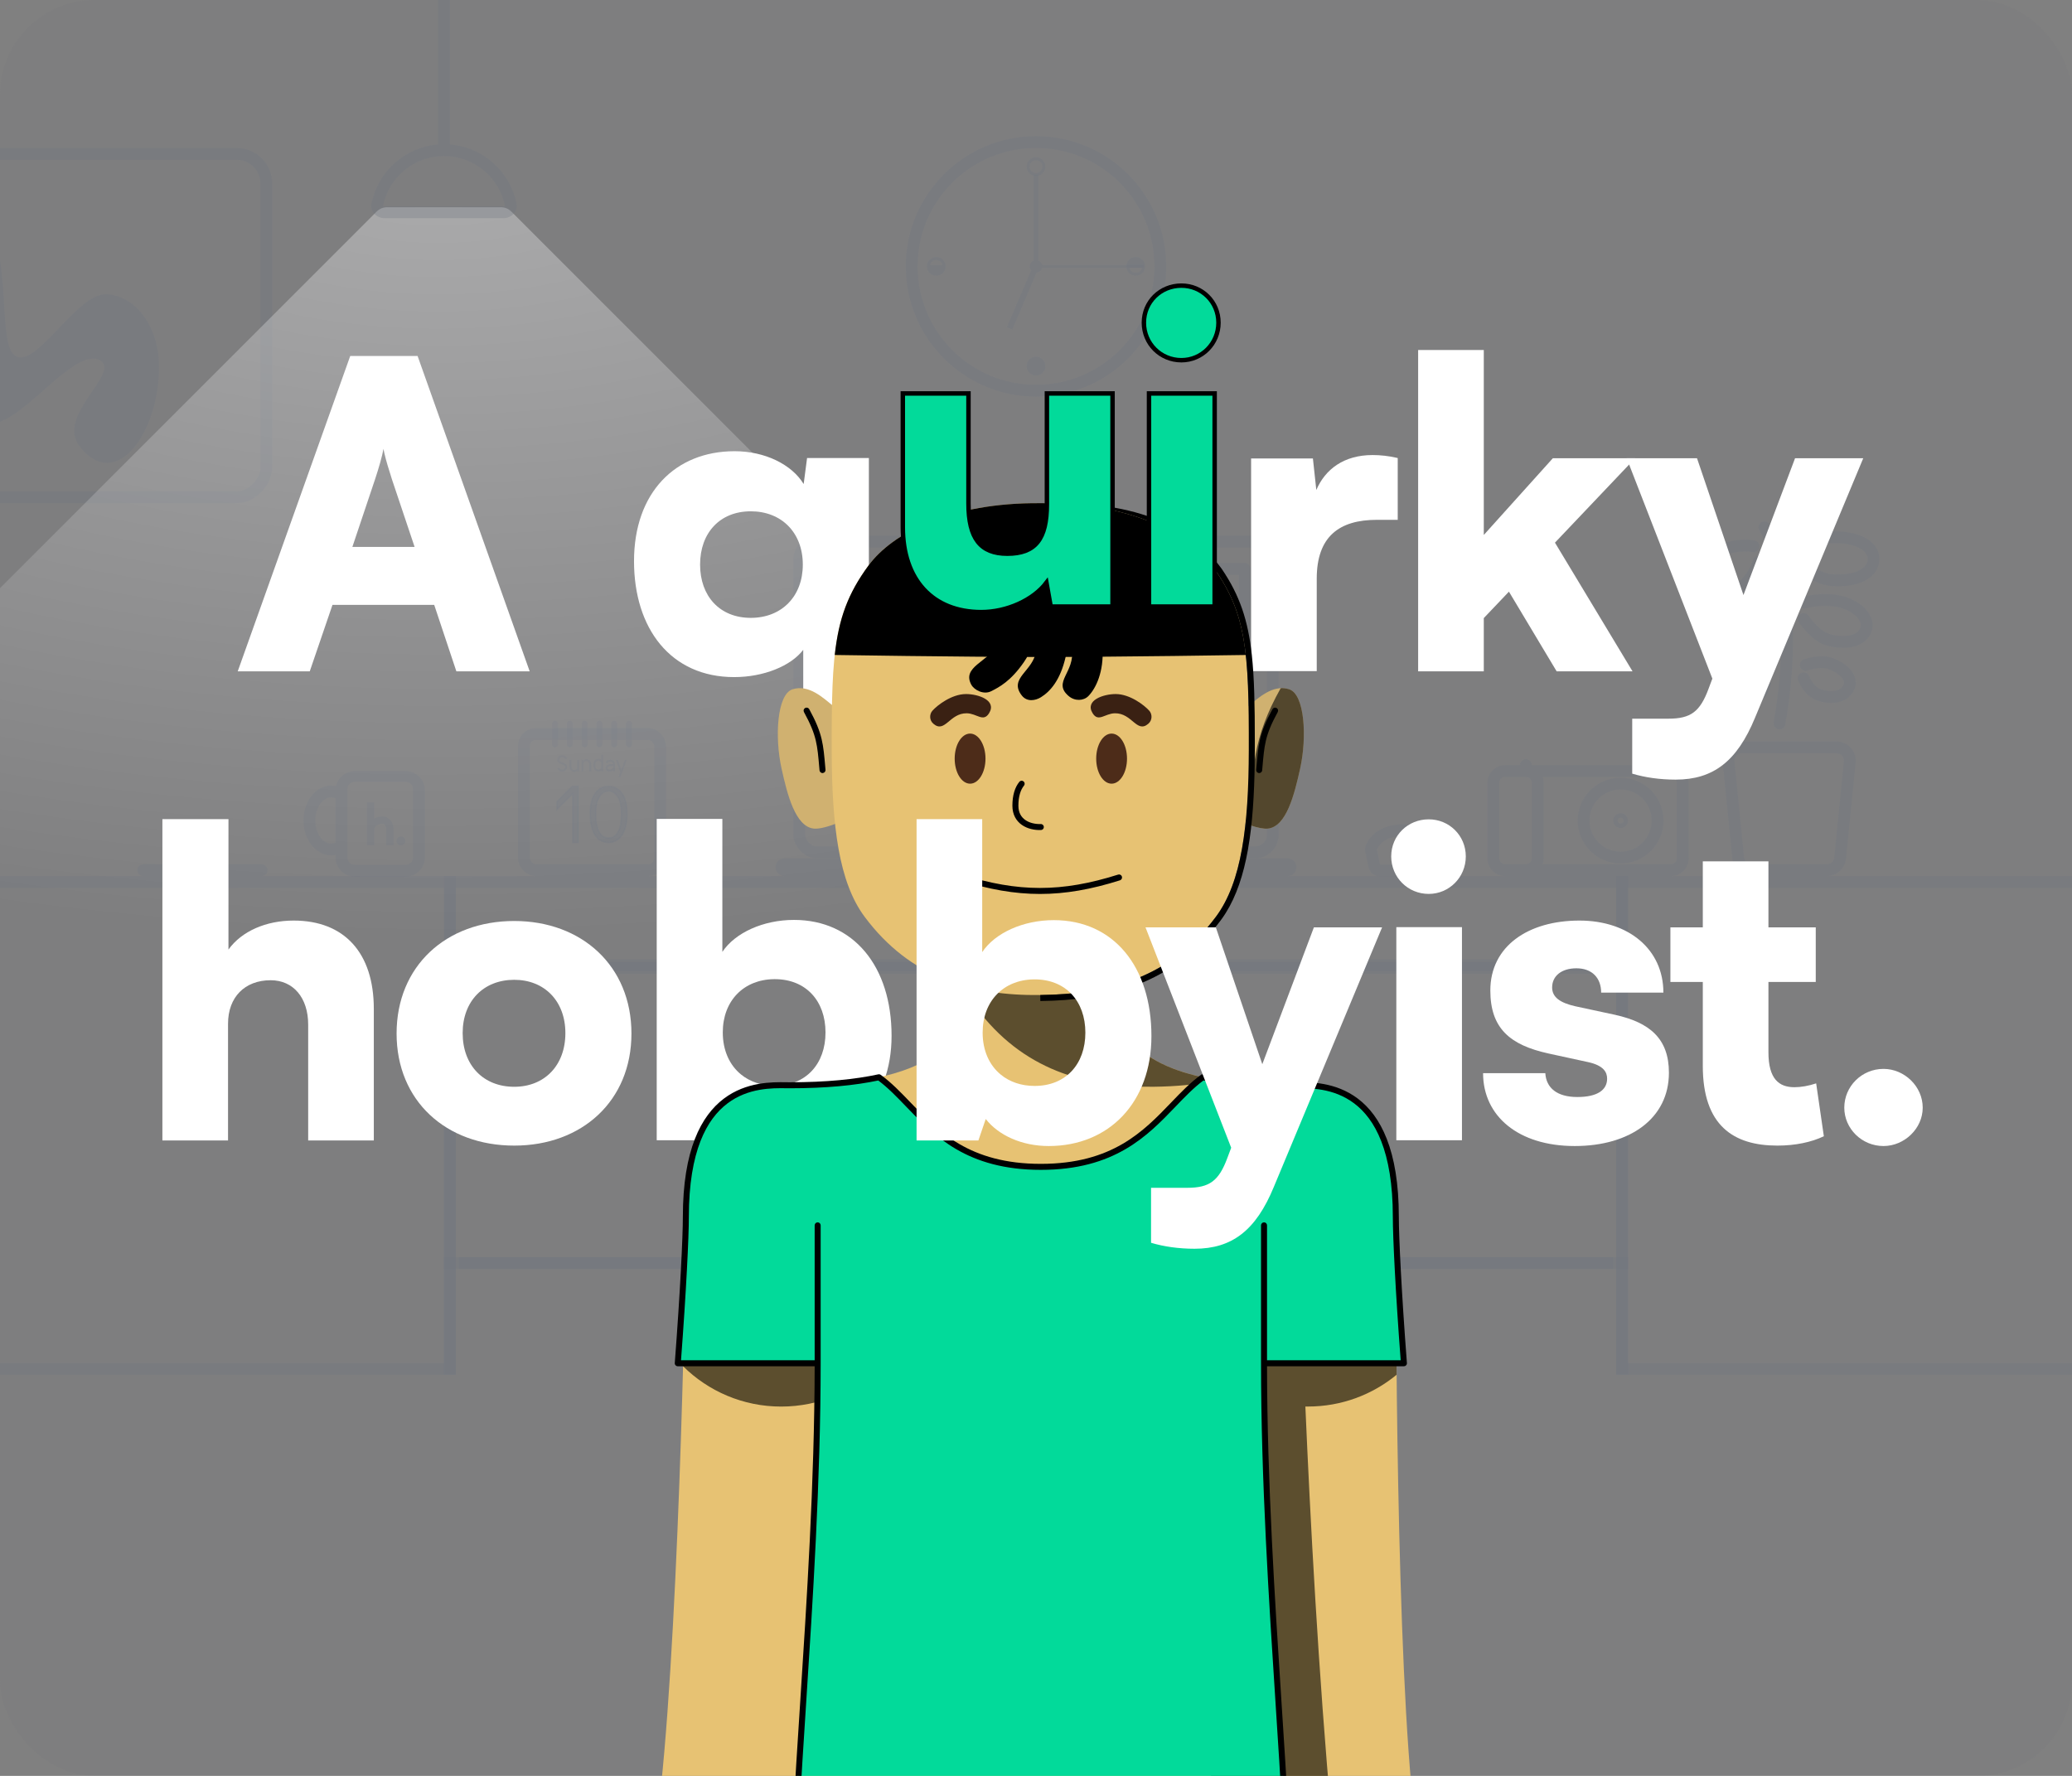<svg width="1400" height="1200" viewBox="0 0 1400 1200" fill="none" xmlns="http://www.w3.org/2000/svg">
<rect x="0" y="0" width="1400" height="1200" fill="#808080" stroke="none"/>
<g clip-path="url(#clip0_1411_1820)">
<rect width="1400" height="1200" rx="64" fill="#6E7681" fill-opacity="0.1"/>
<path opacity="0.3" d="M-619 596H304V925L-619 925V596Z" stroke="#6E7681" stroke-width="8"/>
<path opacity="0.3" d="M1096 596H2019V925L1096 925V596Z" stroke="#6E7681" stroke-width="8"/>
<g opacity="0.3">
<mask id="path-4-inside-1_1411_1820" fill="white">
<path d="M300 648.167H1100V929H300V648.167Z"/>
</mask>
<path d="M300 648.167V640.167H292V648.167H300ZM1100 648.167H1108V640.167H1100V648.167ZM300 656.167H1100V640.167H300V656.167ZM1092 648.167V929H1108V648.167H1092ZM308 929V648.167H292V929H308Z" fill="#6E7681" mask="url(#path-4-inside-1_1411_1820)"/>
</g>
<path opacity="0.3" d="M1090 853.536L310 853.536" stroke="#6E7681" stroke-width="8"/>
<rect opacity="0.3" x="304" y="596" width="792" height="58.17" stroke="#6E7681" stroke-width="8"/>
<path opacity="0.3" d="M1100 853.536L300 853.536" stroke="#6E7681" stroke-width="8"/>
<rect opacity="0.3" x="4" y="-4" width="472" height="232" rx="20" transform="matrix(1 0 0 -1 -296.076 332)" stroke="#6E7681" stroke-width="8"/>
<path opacity="0.3" d="M-133.739 132.586C-153.052 123.555 -197.562 154.089 -211.725 190.118C-218.657 207.754 -226.648 224.39 -220.942 235.165C-204.979 265.306 -175.058 172.723 -154.038 179.026C-138.217 183.77 -160.234 245.114 -132.132 266.059C-93.684 294.716 -66.712 182.148 -22.363 200.386C-10.068 205.442 -33.777 275.951 -8.839 285.21C10.995 292.574 50.24 232.252 67.985 243.773C81.14 252.313 37.793 280.912 53.695 301.505C78.254 333.306 107.788 292.329 107.421 247.223C107.199 219.974 91.244 199.746 71.92 198.795C51.026 197.766 21.515 254.898 8.445 238.564C-3.457 223.688 12.908 136.334 -28.342 150.437C-69.592 164.54 -79.84 229.519 -107.945 214.547C-137.561 198.77 -108.492 144.391 -133.739 132.586Z" fill="#6E7681"/>
<path opacity="0.3" d="M1240.86 505H1176.91C1171.59 505 1167.43 509.597 1167.96 514.896L1174.46 579.896C1174.92 584.496 1178.79 588 1183.41 588H1234.36C1238.99 588 1242.86 584.496 1243.32 579.896L1249.82 514.896C1250.35 509.597 1246.19 505 1240.86 505Z" stroke="#6E7681" stroke-width="8" stroke-linejoin="round"/>
<path opacity="0.3" d="M1190.96 453.092C1190.96 453.092 1182.02 449.668 1174.38 452.132C1166.61 454.64 1159.4 461.549 1163.25 468.754C1166.72 475.229 1175.06 475.869 1182.02 473.603C1190.96 470.689 1192.45 462.16 1192.45 462.16" stroke="#6E7681" stroke-width="8" stroke-linecap="round"/>
<path opacity="0.3" d="M1220.12 449.337C1220.12 449.337 1229.76 445.686 1237.22 448.497C1244.69 451.307 1252.8 457.989 1248.88 465.068C1245.36 471.409 1237.22 472.188 1229.56 469.753C1221.9 467.319 1218.68 458.326 1218.68 458.326" stroke="#6E7681" stroke-width="8" stroke-linecap="round"/>
<path opacity="0.3" d="M1190.55 413.526C1190.55 413.526 1178.18 408.287 1167.31 413.613C1156.43 418.94 1150.11 429.12 1154.2 436.024C1158.57 443.429 1168.83 443.512 1178.51 439.513C1188.19 435.514 1192.31 424.323 1192.31 424.323" stroke="#6E7681" stroke-width="8" stroke-linecap="round"/>
<path opacity="0.3" d="M1219.36 407.214C1219.36 407.214 1230.34 403.886 1242.28 406.255C1254.23 408.624 1264.62 417.938 1260.35 426.587C1256.52 434.335 1245.04 435.078 1235 432.244C1226.38 429.812 1218.71 418.212 1218.71 418.212" stroke="#6E7681" stroke-width="8" stroke-linecap="round"/>
<path opacity="0.3" d="M1184.78 369.071C1184.78 369.071 1170.58 366.314 1157.14 374.926C1143.71 383.538 1139.08 393.295 1145.78 400.542C1151.8 407.055 1164.77 404.208 1174.29 398.375C1184.78 391.95 1188.22 379.656 1188.22 379.656" stroke="#6E7681" stroke-width="8" stroke-linecap="round"/>
<path opacity="0.3" d="M1213.54 368.202C1213.54 368.202 1221.85 363.02 1240.17 363.045C1258.48 363.07 1268.58 371.394 1265.27 381.334C1262.31 390.24 1249.02 393.101 1236.72 391.912C1226.15 390.891 1214.92 379.98 1214.92 379.98" stroke="#6E7681" stroke-width="8" stroke-linecap="round"/>
<path opacity="0.3" d="M1202.36 488.8C1210.03 445.545 1211.21 389.011 1192.13 356.31" stroke="#6E7681" stroke-width="8" stroke-linecap="round"/>
<path opacity="0.3" fill-rule="evenodd" clip-rule="evenodd" d="M524 586C524 582.686 526.686 580 530 580L870 580C873.314 580 876 582.686 876 586C876 589.314 873.314 592 870 592L530 592C526.686 592 524 589.314 524 586Z" fill="#6E7681"/>
<rect opacity="0.3" x="540" y="366" width="320" height="210" rx="12" stroke="#6E7681" stroke-width="8" stroke-linejoin="round"/>
<path opacity="0.3" d="M559 541.465L559 384.465L841 384.465L841 541.465L559 541.465Z" stroke="#6E7681" stroke-width="8" stroke-linecap="round" stroke-linejoin="round"/>
<path opacity="0.3" fill-rule="evenodd" clip-rule="evenodd" d="M239.748 521H274.067C281.247 521 287.067 526.82 287.067 534V579.402C287.067 586.582 281.247 592.402 274.067 592.402H239.748C232.568 592.402 226.748 586.582 226.748 579.402V577.715C225.787 577.906 224.794 578.006 223.773 578.006C218.172 578.006 213.407 574.971 210.178 570.667C206.95 566.364 205.072 560.603 205.072 554.41C205.072 548.217 206.95 542.456 210.178 538.153C213.407 533.849 218.172 530.813 223.773 530.813C224.903 530.813 226 530.937 227.057 531.17C228.349 525.351 233.54 521 239.748 521ZM223.773 570.006C224.766 570.006 225.769 569.796 226.748 569.371V539.449C225.769 539.024 224.766 538.813 223.773 538.813C221.254 538.813 218.67 540.165 216.578 542.953C214.485 545.743 213.072 549.781 213.072 554.41C213.072 559.039 214.485 563.077 216.578 565.866C218.67 568.655 221.254 570.006 223.773 570.006ZM234.748 579.402V573.558C234.749 573.557 234.749 573.557 234.75 573.556V535.264C234.749 535.263 234.749 535.263 234.748 535.262V534C234.748 533.953 234.749 533.907 234.75 533.86V533.267C234.75 530.505 236.989 528.267 239.75 528.267H274.069C276.83 528.267 279.069 530.505 279.069 533.267V578.669C279.069 578.716 279.068 578.762 279.067 578.809V579.402C279.067 582.164 276.829 584.402 274.067 584.402H239.748C236.987 584.402 234.748 582.164 234.748 579.402Z" fill="#6E7681"/>
<path opacity="0.3" d="M270.91 571.2C272.567 571.2 273.91 569.857 273.91 568.2C273.91 566.543 272.567 565.2 270.91 565.2C269.253 565.2 267.91 566.543 267.91 568.2C267.91 569.857 269.253 571.2 270.91 571.2Z" fill="#6E7681"/>
<path opacity="0.3" d="M247.91 542.201V571.201H252.91V560.357C252.91 559.56 253.387 558.684 254.559 557.884C255.737 557.081 257.215 556.659 258.268 556.659C259.055 556.659 259.633 556.971 260.071 557.52C260.545 558.117 260.91 559.086 260.91 560.357V571.2L265.91 571.201V560.357C265.91 558.177 265.288 556.048 263.983 554.408C262.641 552.721 260.648 551.659 258.268 551.659C256.555 551.659 254.623 552.156 252.91 553.054V542.202L247.91 542.201Z" fill="#6E7681"/>
<path opacity="0.3" d="M96.781 588L176.781 588" stroke="#6E7681" stroke-width="8" stroke-linecap="round"/>
<circle opacity="0.3" cx="700" cy="180" r="84" stroke="#6E7681" stroke-width="8"/>
<g opacity="0.3">
<path fill-rule="evenodd" clip-rule="evenodd" d="M772.725 180C772.725 177.055 770.337 174.667 767.392 174.667C764.446 174.667 762.059 177.055 762.059 180H772.725Z" fill="#6E7681"/>
<path d="M772.725 180C772.725 182.946 770.337 185.334 767.392 185.334C764.446 185.334 762.059 182.946 762.059 180M772.725 180C772.725 177.055 770.337 174.667 767.392 174.667C764.446 174.667 762.059 177.055 762.059 180M772.725 180H762.059" stroke="#6E7681" stroke-width="2"/>
</g>
<g opacity="0.3">
<path fill-rule="evenodd" clip-rule="evenodd" d="M627.275 180C627.275 182.945 629.663 185.333 632.608 185.333C635.554 185.333 637.941 182.945 637.941 180H627.275Z" fill="#6E7681"/>
<path d="M627.275 180C627.275 177.054 629.663 174.666 632.608 174.666C635.554 174.666 637.941 177.054 637.941 180M627.275 180C627.275 182.945 629.663 185.333 632.608 185.333C635.554 185.333 637.941 182.945 637.941 180M627.275 180H637.941" stroke="#6E7681" stroke-width="2"/>
</g>
<g opacity="0.3">
<path fill-rule="evenodd" clip-rule="evenodd" d="M694.665 247.392C694.665 250.338 697.053 252.726 699.999 252.726C702.944 252.726 705.332 250.338 705.332 247.392H694.665Z" fill="#6E7681"/>
<path d="M699.999 242.059C697.053 242.059 694.665 244.447 694.665 247.392H705.332C705.332 244.447 702.944 242.059 699.999 242.059Z" fill="#6E7681"/>
<path d="M694.665 247.392C694.665 244.447 697.053 242.059 699.999 242.059C702.944 242.059 705.332 244.447 705.332 247.392M694.665 247.392C694.665 250.338 697.053 252.726 699.999 252.726C702.944 252.726 705.332 250.338 705.332 247.392M694.665 247.392H705.332" stroke="#6E7681" stroke-width="2"/>
</g>
<path opacity="0.3" d="M699.999 117.94C697.053 117.94 694.665 115.552 694.665 112.607C694.665 109.661 697.053 107.273 699.999 107.273C702.944 107.273 705.332 109.661 705.332 112.607C705.332 115.552 702.944 117.94 699.999 117.94Z" stroke="#6E7681" stroke-width="2"/>
<path opacity="0.3" fill-rule="evenodd" clip-rule="evenodd" d="M772.727 181H704.15C703.728 182.76 702.214 184.095 700.364 184.251L683.981 222.735L680.301 221.169L696.684 182.684C696.09 181.951 695.735 181.017 695.735 180C695.735 178.172 696.884 176.612 698.5 176.005L698.5 117.94H701.5L701.5 176.004C702.813 176.496 703.818 177.617 704.15 179H772.727V181Z" fill="#6E7681"/>
<path opacity="0.3" d="M928.578 585.091L926.378 574.631C926.212 573.842 926.297 573.224 926.485 572.808C930.059 564.904 937.57 561 948.25 561C958.93 561 966.441 564.904 970.015 572.808C970.203 573.224 970.288 573.841 970.122 574.631L967.922 585.091C967.533 586.943 965.9 588.268 964.008 588.268H932.492C930.601 588.268 928.967 586.943 928.578 585.091Z" stroke="#6E7681" stroke-width="8" stroke-linejoin="round"/>
<rect opacity="0.3" x="354" y="496" width="92" height="92" rx="8" stroke="#6E7681" stroke-width="8"/>
<path opacity="0.3" d="M386.678 531.314H390.698L390.698 569.314H386.971L386.971 537.5V536.293L386.118 537.146L376.328 546.936V541.665L386.678 531.314Z" fill="#6E7681" stroke="#6E7681"/>
<path opacity="0.3" d="M398.789 549.724C398.789 542.9 400.37 538.297 402.684 535.411C404.991 532.535 408.063 531.314 411.17 531.314C414.279 531.314 417.382 532.535 419.717 535.413C422.061 538.3 423.67 542.902 423.67 549.724C423.67 557.146 422.057 562.045 419.71 565.077C417.375 568.096 414.276 569.314 411.17 569.314C408.065 569.314 404.998 568.096 402.692 565.08C400.374 562.047 398.789 557.148 398.789 549.724ZM411.17 534.451C409.116 534.451 406.929 535.483 405.275 537.922C403.629 540.348 402.516 544.152 402.516 549.724C402.516 556.456 403.621 560.565 405.275 563.003C406.955 565.479 409.164 566.178 411.17 566.178C413.175 566.178 415.412 565.481 417.123 563.006C418.808 560.569 419.943 556.458 419.943 549.724C419.943 544.15 418.8 540.345 417.123 537.918C415.438 535.481 413.222 534.451 411.17 534.451Z" fill="#6E7681" stroke="#6E7681"/>
<path opacity="0.3" fill-rule="evenodd" clip-rule="evenodd" d="M379.746 511.667C378.569 511.667 377.815 512.567 377.815 513.417C377.815 513.791 378.017 514.105 378.459 514.418C378.911 514.738 379.496 514.97 380.063 515.196L380.074 515.2V515.2C380.083 515.204 380.093 515.208 380.102 515.211C380.637 515.424 381.378 515.718 381.985 516.149C382.609 516.592 383.211 517.266 383.211 518.25C383.211 519.856 381.841 521.333 379.947 521.333C378.374 521.333 377.111 520.344 376.469 519.435L377.558 518.665C378.034 519.34 378.935 520 379.947 520C381.124 520 381.878 519.101 381.878 518.25C381.878 517.885 381.672 517.562 381.213 517.237C380.748 516.907 380.147 516.664 379.581 516.439C379.559 516.43 379.537 516.421 379.514 516.412C378.987 516.203 378.274 515.92 377.689 515.507C377.068 515.067 376.482 514.4 376.482 513.417C376.482 511.811 377.852 510.334 379.746 510.334C381.318 510.334 382.581 511.321 383.224 512.231L382.135 513C381.659 512.326 380.758 511.667 379.746 511.667Z" fill="#6E7681"/>
<path opacity="0.3" d="M416.039 513.335L419.118 521.791L417.949 525H419.283L423.529 513.335H422.196L419.784 519.96L417.372 513.335H416.039Z" fill="#6E7681"/>
<path opacity="0.3" d="M391.356 513.335V521.334H390.022V520.32C389.831 520.976 388.783 521.668 388.039 521.668C386.207 521.668 384.723 519.97 384.723 518.08V513.335H386.056V518.08C386.056 519.273 386.983 520.335 388.039 520.335C389.096 520.335 390.022 519.441 390.022 518.248V513.335H391.356Z" fill="#6E7681"/>
<path opacity="0.3" d="M392.855 521.334V513.334H394.189V514.349C394.38 513.692 395.095 513.001 396.172 513.001C398.337 513.001 399.488 514.699 399.488 516.589V521.334H398.155V516.589C398.155 515.396 397.228 514.251 396.172 514.251C395.115 514.251 394.189 515.228 394.189 516.421V521.334H392.855Z" fill="#6E7681"/>
<path opacity="0.3" fill-rule="evenodd" clip-rule="evenodd" d="M406.288 520.655C405.735 521.081 405.048 521.334 404.305 521.334C402.473 521.334 400.988 519.802 400.988 517.913L400.988 516.089C400.988 514.199 402.473 512.668 404.305 512.668C405.048 512.668 405.735 512.92 406.288 513.346V510H407.621V521.333H406.288V520.655ZM404.305 514.001C405.361 514.001 406.288 514.896 406.288 516.089V517.913C406.288 519.105 405.361 520.001 404.305 520.001C403.248 520.001 402.322 519.105 402.322 517.913L402.322 516.089C402.322 514.896 403.248 514.001 404.305 514.001Z" fill="#6E7681"/>
<path opacity="0.3" fill-rule="evenodd" clip-rule="evenodd" d="M412.329 514.668C411.328 514.668 410.638 515.194 410.385 515.704L409.191 515.111C409.688 514.109 410.866 513.335 412.329 513.335C413.993 513.335 415.537 514.497 415.537 516.154V521.334L414.204 521.334V520.589C413.57 521.064 412.787 521.334 412.051 521.334C411.345 521.334 410.635 521.197 410.08 520.834C409.491 520.449 409.121 519.836 409.121 519.039C409.121 518.285 409.414 517.687 409.902 517.254C410.367 516.843 410.97 516.614 411.565 516.483C412.15 516.353 412.675 516.3 413.193 516.263C413.346 516.251 413.496 516.242 413.645 516.232C413.829 516.22 414.014 516.208 414.204 516.193V516.154C414.204 515.433 413.473 514.668 412.329 514.668ZM414.204 517.53C414.031 517.543 413.865 517.554 413.705 517.564C413.561 517.574 413.423 517.583 413.29 517.592C412.798 517.628 412.346 517.676 411.853 517.784C411.37 517.891 411.013 518.052 410.786 518.253C410.583 518.432 410.454 518.668 410.454 519.039C410.454 519.37 410.583 519.57 410.809 519.718C411.069 519.888 411.491 520.001 412.051 520.001C412.517 520.001 413.073 519.805 413.507 519.441C413.932 519.085 414.204 518.603 414.204 518.03V517.53Z" fill="#6E7681"/>
<path opacity="0.3" d="M375 489V503" stroke="#6E7681" stroke-width="4" stroke-linecap="round" stroke-linejoin="round"/>
<path opacity="0.3" d="M385 489V503" stroke="#6E7681" stroke-width="4" stroke-linecap="round" stroke-linejoin="round"/>
<path opacity="0.3" d="M395 489V503" stroke="#6E7681" stroke-width="4" stroke-linecap="round" stroke-linejoin="round"/>
<path opacity="0.3" d="M405 489V503" stroke="#6E7681" stroke-width="4" stroke-linecap="round" stroke-linejoin="round"/>
<path opacity="0.3" d="M415 489V503" stroke="#6E7681" stroke-width="4" stroke-linecap="round" stroke-linejoin="round"/>
<path opacity="0.3" d="M425 489V503" stroke="#6E7681" stroke-width="4" stroke-linecap="round" stroke-linejoin="round"/>
<path opacity="0.6" d="M345.511 142.965C343.635 141.09 341.092 140.036 338.44 140.036L261.56 140.036C258.908 140.036 256.364 141.09 254.489 142.965L-615.447 1012.9C-621.746 1019.2 -617.284 1029.97 -608.375 1029.97H1208.37C1217.28 1029.97 1221.74 1019.2 1215.45 1012.9L345.511 142.965Z" fill="url(#paint0_radial_1411_1820)"/>
<path opacity="0.3" fill-rule="evenodd" clip-rule="evenodd" d="M304.001 -400C304.001 -402.209 302.21 -404 300.001 -404C297.792 -404 296.001 -402.209 296.001 -400V97.613C273.591 99.387 255.34 115.936 250.988 137.519C249.897 142.933 254.478 147.455 260.001 147.455H340.001C345.524 147.455 350.105 142.933 349.014 137.519C344.662 115.936 326.411 99.387 304.001 97.613V-400ZM300.001 105.455C320.308 105.455 337.265 119.875 341.159 139.038C341.003 139.204 340.601 139.455 340.001 139.455H260.001C259.401 139.455 258.999 139.204 258.843 139.038C262.737 119.875 279.694 105.455 300.001 105.455Z" fill="#6E7681"/>
<circle opacity="0.3" cx="1095" cy="554.5" r="25" stroke="#6E7681" stroke-width="8"/>
<path opacity="0.3" fill-rule="evenodd" clip-rule="evenodd" d="M1031 513C1028.79 513 1027 514.791 1027 517H1017C1010.37 517 1005 522.373 1005 529V580C1005 586.213 1009.72 591.324 1015.77 591.938C1016.18 591.979 1016.59 592 1017 592H1031H1129C1135.63 592 1141 586.627 1141 580V529C1141 522.373 1135.63 517 1129 517H1035C1035 514.791 1033.21 513 1031 513ZM1129 525H1042.32C1042.76 526.251 1043 527.597 1043 529V580C1043 581.403 1042.76 582.749 1042.32 584H1129C1131.21 584 1133 582.209 1133 580V529C1133 526.791 1131.21 525 1129 525ZM1017 525H1031C1033.21 525 1035 526.791 1035 529V580C1035 582.209 1033.21 584 1031 584H1017C1016.86 584 1016.73 583.993 1016.59 583.979C1014.57 583.775 1013 582.071 1013 580V529C1013 526.791 1014.79 525 1017 525Z" fill="#6E7681"/>
<circle opacity="0.3" cx="1095" cy="554.5" r="3.5" stroke="#6E7681" stroke-width="3"/>
<path fill-rule="evenodd" clip-rule="evenodd" d="M496.071 457.532C453.159 457.532 428.391 424.7 428.391 379.196C428.391 332.828 456.327 304.892 496.359 304.892C516.807 304.892 534.951 313.82 543.015 327.068L545.319 309.5H587.079V522.62H542.727V439.1C534.375 450.044 515.943 457.532 496.071 457.532ZM473.031 381.5C473.031 360.188 486.279 345.5 507.303 345.5C528.039 345.5 542.439 359.9 542.439 381.5C542.439 403.1 528.039 417.5 507.303 417.5C486.279 417.5 473.031 402.812 473.031 381.5Z" fill="white"/>
<path d="M944.412 309.499C938.364 308.059 932.604 307.483 927.42 307.483C908.124 307.483 895.452 316.987 889.404 331.099L887.1 309.787H845.34V453.499H889.692V391.003C889.692 362.491 904.956 351.259 930.3 351.259H944.412V309.499Z" fill="white"/>
<path fill-rule="evenodd" clip-rule="evenodd" d="M485.487 770.5H443.727V553.348H488.079V643.204C496.719 630.244 515.727 621.604 536.463 621.604C576.783 621.604 602.415 652.996 602.415 699.94C602.415 744.58 573.903 774.244 533.007 774.244C514.902 774.244 499.119 767.043 490.458 755.979L485.487 770.5ZM500.703 726.054C506.661 730.911 514.483 733.636 523.503 733.636C544.527 733.636 557.775 718.948 557.775 697.636C557.775 676.324 544.527 661.636 523.503 661.636C523.252 661.636 523.003 661.638 522.755 661.642C502.421 661.984 488.367 676.296 488.367 697.636C488.367 709.84 492.964 719.745 500.703 726.054Z" fill="white"/>
<path d="M990.408 578.692C990.408 592.804 979.176 604.036 965.352 604.036C951.24 604.036 940.008 592.804 940.008 578.692C940.008 564.58 951.24 553.636 965.352 553.636C979.176 553.636 990.408 564.58 990.408 578.692Z" fill="white"/>
<path d="M943.464 770.5H987.816V626.5H943.464V770.5Z" fill="white"/>
<path d="M653.583 662.349C653.567 660.204 653.551 658.244 653.625 656.522C653.627 656.463 653.63 656.405 653.633 656.347H752.913C752.916 656.405 752.918 656.463 752.921 656.522C752.994 658.244 752.979 660.203 752.962 662.349C752.869 674.181 752.732 691.68 767.218 706.345C782.014 721.324 812.066 733.344 873.006 733.344C873.753 733.344 874.581 733.332 875.483 733.32C893.986 733.062 943.13 732.378 943.13 822.257V822.264C943.13 868.005 943.13 1124.58 956 1229.37H868.538C868.508 1228.7 868.478 1228.02 868.447 1227.34H538.1C538.068 1228.02 538.038 1228.7 538.008 1229.37H444C458.017 1124.57 463.416 867.981 463.416 822.257C463.416 732.378 512.56 733.062 531.063 733.32C531.965 733.332 532.793 733.344 533.54 733.344C594.48 733.344 624.533 721.323 639.329 706.344C653.813 691.68 653.676 674.181 653.583 662.349Z" fill="#E7C273"/>
<path d="M653.485 671.166C655.321 674.639 657.348 677.879 659.582 680.882C690.868 722.924 733.23 734.898 779.511 734.344C794.481 734.165 809.041 732.906 822.949 729.863C794.188 725.24 777.22 716.468 767.22 706.345C752.735 691.68 752.872 674.181 752.965 662.349C752.982 660.203 752.997 658.244 752.923 656.522C752.921 656.463 752.918 656.405 752.915 656.347H653.635C653.633 656.405 653.63 656.463 653.627 656.522C653.554 658.244 653.569 660.204 653.586 662.349C653.607 665.03 653.63 668.002 653.485 671.166Z" fill="black" fill-opacity="0.6"/>
<path d="M461.543 923.206C478.571 940.049 501.986 950.45 527.829 950.45C579.889 950.45 622.091 908.247 622.091 856.188C622.091 804.128 579.889 761.926 527.829 761.926C504.765 761.926 483.636 770.209 467.254 783.963C464.825 794.428 463.418 807.046 463.418 822.257C463.418 837.328 462.831 875.306 461.543 923.206Z" fill="black" fill-opacity="0.6"/>
<path d="M883.746 761.904C903.969 761.904 922.705 768.273 938.057 779.113C941.24 790.464 943.133 804.616 943.133 822.257V822.267C943.133 837.942 943.133 878.364 943.65 928.949C927.364 942.369 906.497 950.428 883.746 950.428C883.167 950.428 882.588 950.423 882.011 950.413C885.169 1023.66 890.796 1130.9 899.777 1229.37H868.54C868.511 1228.7 868.48 1228.02 868.449 1227.34H819.999L799.938 899.354C793.257 886.415 789.484 871.731 789.484 856.166C789.484 804.107 831.687 761.904 883.746 761.904Z" fill="black" fill-opacity="0.6"/>
<path d="M538.1 1227.34H868.446C867.456 1205.7 865.751 1179.47 863.853 1150.29L863.851 1150.26C859.472 1082.92 854.071 999.863 854.071 921.176H948.593C944.943 873.466 943.13 835.915 943.13 822.257C943.13 732.378 893.986 733.062 875.483 733.319C874.581 733.332 873.752 733.343 873.005 733.343C848.08 733.343 828.322 731.332 812.662 727.931C805.646 733.002 799.368 739.539 792.746 746.433C773.946 766.008 752.375 788.469 703.273 788.468C654.171 788.469 632.6 766.009 613.799 746.433C607.178 739.539 600.9 733.002 593.884 727.931C578.224 731.332 558.466 733.343 533.54 733.343C532.794 733.343 531.965 733.332 531.063 733.319C512.56 733.062 463.416 732.378 463.416 822.257C463.416 835.915 461.602 873.466 457.953 921.176H552.475C552.475 999.864 547.074 1082.92 542.695 1150.26C540.796 1179.46 539.09 1205.7 538.1 1227.34Z" fill="#02DA9A"/>
<path fill-rule="evenodd" clip-rule="evenodd" d="M593.454 725.95C594.017 725.827 594.605 725.95 595.072 726.288C602.236 731.466 608.62 738.113 615.188 744.952L615.262 745.029C624.679 754.834 634.591 765.139 648.191 773.039C661.745 780.911 679.059 786.441 703.273 786.441C727.487 786.441 744.801 780.911 758.355 773.039C771.955 765.139 781.867 754.834 791.284 745.029L791.358 744.952C797.926 738.113 804.31 731.466 811.474 726.288C811.941 725.95 812.529 725.827 813.092 725.95C828.575 729.313 848.183 731.316 873.006 731.316C873.735 731.316 874.648 731.303 875.553 731.291C884.811 731.162 902.313 730.918 917.467 742.369C932.771 753.934 945.157 776.979 945.157 822.257C945.157 835.831 946.965 873.314 950.614 921.021C950.657 921.584 950.464 922.14 950.08 922.554C949.696 922.968 949.157 923.203 948.593 923.203H856.1C856.191 1001.21 861.532 1083.36 865.874 1150.13L865.878 1150.18C867.774 1179.35 869.481 1205.59 870.472 1227.25C870.497 1227.8 870.295 1228.34 869.912 1228.74C869.53 1229.14 869 1229.37 868.446 1229.37H538.1C537.546 1229.37 537.016 1229.14 536.634 1228.74C536.251 1228.34 536.049 1227.8 536.074 1227.25C537.066 1205.58 538.773 1179.33 540.671 1150.14L540.672 1150.13C545.014 1083.36 550.355 1001.21 550.446 923.203H457.953C457.389 923.203 456.85 922.968 456.466 922.554C456.082 922.14 455.889 921.584 455.932 921.021C459.581 873.314 461.389 835.831 461.389 822.257C461.389 776.979 473.775 753.934 489.079 742.369C504.233 730.918 521.832 731.163 531.09 731.292C531.995 731.305 532.811 731.316 533.54 731.316C558.363 731.316 577.971 729.313 593.454 725.95ZM531.045 735.347C521.773 735.218 505.513 735.034 491.523 745.605C477.629 756.103 465.444 777.655 465.444 822.257C465.444 835.789 463.68 872.473 460.141 919.148H550.447V827.99C550.447 826.87 551.355 825.962 552.475 825.962C553.595 825.962 554.502 826.87 554.502 827.99V921.176C554.502 999.93 549.098 1083.04 544.72 1150.36L544.718 1150.39C542.881 1178.65 541.225 1204.11 540.224 1225.32H866.322C865.321 1204.12 863.666 1178.67 861.83 1150.42L861.828 1150.39L861.826 1150.37C857.449 1083.05 852.044 999.934 852.044 921.176V827.99C852.044 826.87 852.951 825.962 854.071 825.962C855.191 825.962 856.099 826.87 856.099 827.99V919.148H946.405C942.866 872.473 941.102 835.789 941.102 822.257C941.102 777.655 928.917 756.103 915.023 745.605C901.033 735.034 884.78 735.218 875.508 735.347C874.614 735.359 873.767 735.371 873.006 735.371C848.447 735.371 828.817 733.427 813.126 730.104C806.573 734.972 800.623 741.159 794.209 747.838L794.143 747.906C784.777 757.658 774.518 768.34 760.391 776.545C746.184 784.797 728.161 790.496 703.273 790.496C678.385 790.496 660.362 784.797 646.155 776.545C632.028 768.34 621.769 757.658 612.403 747.906L612.337 747.838C605.923 741.16 599.973 734.972 593.42 730.104C577.729 733.427 558.099 735.371 533.54 735.371C532.78 735.371 531.939 735.359 531.045 735.347Z" fill="black"/>
<path d="M871.092 465.783C881.435 469.144 883.295 497.66 878.437 519.509C874.568 536.907 869.173 558.64 856.612 559.901C849.033 560.663 829.573 552.385 826.745 547.062C812.448 520.149 819.633 496.204 843.425 477.16C850.092 471.824 859.982 462.172 871.092 465.783Z" fill="#D0B170"/>
<path d="M871.09 465.783C869.133 465.147 867.214 464.923 865.344 465.013C846.684 498.242 845.53 520.064 845.398 557.857C849.78 559.313 853.935 560.17 856.61 559.901C869.17 558.64 874.566 536.907 878.434 519.509C883.293 497.66 881.432 469.144 871.09 465.783Z" fill="black" fill-opacity="0.6"/>
<path fill-rule="evenodd" clip-rule="evenodd" d="M862.525 478.396C861.542 477.86 860.31 478.222 859.774 479.205C855.231 487.535 852.832 493.426 851.399 499.483C850.085 505.034 849.599 510.672 848.943 518.286C848.89 518.901 848.836 519.529 848.781 520.171C848.684 521.287 849.51 522.27 850.625 522.367C851.741 522.463 852.724 521.638 852.82 520.522C852.873 519.914 852.924 519.32 852.975 518.74C853.642 511.006 854.102 505.665 855.345 500.417C856.667 494.831 858.893 489.289 863.334 481.147C863.87 480.164 863.508 478.933 862.525 478.396Z" fill="black"/>
<path d="M535.46 465.783C525.118 469.144 523.257 497.66 528.115 519.509C531.984 536.907 537.38 558.64 549.94 559.901C557.519 560.663 576.979 552.385 579.807 547.062C594.105 520.149 586.919 496.204 563.127 477.16C556.46 471.824 546.571 462.172 535.46 465.783Z" fill="#D0B170"/>
<path fill-rule="evenodd" clip-rule="evenodd" d="M544.026 478.391C545.009 477.854 546.24 478.217 546.777 479.2C551.32 487.529 553.719 493.421 555.152 499.477C556.466 505.028 556.951 510.666 557.607 518.28C557.66 518.895 557.714 519.524 557.77 520.166C557.867 521.281 557.041 522.264 555.926 522.361C554.81 522.458 553.827 521.632 553.73 520.516C553.678 519.908 553.626 519.314 553.576 518.734C552.909 511 552.448 505.66 551.206 500.411C549.884 494.825 547.657 489.283 543.217 481.141C542.681 480.158 543.043 478.927 544.026 478.391Z" fill="black"/>
<path d="M584.171 619.441C566.728 596.001 562.083 557.949 561.965 507.01C561.81 439.677 563.59 413.803 586.781 382.185C602.872 360.248 642.346 339.471 702.877 340.01C763.407 339.471 802.882 360.248 818.972 382.185C842.164 413.803 843.943 439.677 843.788 507.01C843.671 557.949 839.026 596.001 821.582 619.441C790.615 661.054 748.685 671.809 702.877 672.358C657.069 672.906 615.138 661.054 584.171 619.441Z" fill="#E7C273"/>
<path d="M702.924 676.413C705.827 676.378 708.718 676.302 711.596 676.181C754.759 674.362 794.807 662.211 824.834 621.862C825.988 620.31 827.088 618.701 828.134 617.037C835.458 605.386 840.184 591.001 843.173 574.25C843.6 571.856 843.992 569.409 844.352 566.91C846.871 549.418 847.79 529.381 847.841 507.019C847.846 504.918 847.849 502.857 847.85 500.832C847.857 476.87 847.526 458.194 845.814 442.49C843.265 419.115 837.66 402.325 825.564 384.493C808.029 360.302 774.887 338.945 711.299 340.074C767.077 341.433 803.639 361.283 818.971 382.185C842.162 413.803 843.942 439.677 843.786 507.01C843.669 557.949 839.024 596.001 821.58 619.441C790.613 661.054 748.683 671.809 702.875 672.358L702.924 676.413Z" fill="black"/>
<ellipse cx="655.465" cy="512.622" rx="10.41" ry="16.925" fill="#4D2C19"/>
<ellipse cx="751.082" cy="512.622" rx="10.41" ry="16.925" fill="#4D2C19"/>
<path d="M776.562 480.282C778.568 482.544 778.738 486.613 775.886 489.054C768.034 495.774 764.981 481.776 753.289 481.98C746.533 482.097 742.192 488.211 738.284 481.98C732.793 473.222 745.539 468.984 753.815 468.983C763.514 468.983 773.237 476.533 776.562 480.282Z" fill="#3A2113"/>
<path d="M629.985 480.282C627.979 482.544 627.809 486.613 630.661 489.054C638.513 495.774 641.566 481.776 653.258 481.98C660.014 482.097 664.355 488.211 668.263 481.98C673.754 473.222 661.008 468.984 652.731 468.983C643.032 468.983 633.31 476.533 629.985 480.282Z" fill="#3A2113"/>
<path fill-rule="evenodd" clip-rule="evenodd" d="M691.576 527.993C692.45 528.694 692.591 529.97 691.89 530.843C689.604 533.696 688.106 538.075 688.106 544.441C688.106 549.157 690.063 552.204 692.811 554.115C695.651 556.09 699.485 556.942 703.209 556.819C704.328 556.783 705.265 557.66 705.302 558.779C705.339 559.898 704.461 560.835 703.342 560.872C699.004 561.015 694.24 560.047 690.496 557.445C686.662 554.778 684.051 550.49 684.051 544.441C684.051 537.474 685.691 532.095 688.726 528.307C689.426 527.434 690.702 527.293 691.576 527.993Z" fill="black"/>
<path fill-rule="evenodd" clip-rule="evenodd" d="M647.392 592.303C647.729 591.235 648.869 590.643 649.936 590.981C688.012 603.02 717.43 603.02 755.506 590.981C756.573 590.643 757.713 591.235 758.05 592.303C758.388 593.37 757.796 594.509 756.728 594.847C717.857 607.138 687.585 607.138 648.714 594.847C647.646 594.509 647.054 593.37 647.392 592.303Z" fill="black"/>
<path d="M586.783 382.185C602.874 360.248 642.348 339.471 702.879 340.01C763.409 339.471 802.884 360.248 818.975 382.185C832.795 401.028 839.012 417.83 841.746 442.583C841.746 442.583 757.11 443.935 702.879 443.935C648.648 443.935 564.012 442.583 564.012 442.583C566.746 417.83 572.962 401.028 586.783 382.185Z" fill="black"/>
<path d="M735.376 470.359C732.211 473.583 726.345 473.969 722.072 470.337C710.874 460.818 726.53 454.381 724.224 438.553C722.558 427.114 716.54 420.7 724.547 415.846C737.752 407.839 744.19 423.629 744.972 437.995C745.834 453.811 740.62 465.016 735.376 470.359Z" fill="black"/>
<path d="M703.342 471.13C699.503 473.512 693.875 474.402 690.423 469.982C681.125 458.079 698.537 453.511 700.05 439.615C701.301 428.123 696.902 420.705 705.748 417.632C719.122 412.985 723.232 429.972 720 443.993C716.411 459.561 709.703 467.183 703.342 471.13Z" fill="black"/>
<path d="M669.642 467.097C664.688 469.582 658.27 466.368 656.26 462.614C649.896 450.724 667.107 447.376 674.599 435.459C680.751 425.672 678.31 417.033 689.019 417.398C703.17 417.88 700.122 435.266 691.999 447.142C682.978 460.329 675.019 464.399 669.642 467.097Z" fill="black"/>
<path fill-rule="evenodd" clip-rule="evenodd" d="M209.289 453.652H160.617L236.649 240.532H282.153L357.897 453.652H308.361L293.385 408.724H224.65L209.289 453.652ZM238.089 369.556H280.137L264.873 324.052C262.962 318.079 260.852 311.312 259.695 306.22C259.458 305.174 259.26 304.199 259.113 303.316C258.249 308.212 255.945 316.276 253.353 324.052L238.089 369.556Z" fill="white"/>
<path d="M707.36 265.864V340.744C707.36 364.36 699.584 374.152 680.576 374.152C662.432 374.152 654.368 363.784 654.368 340.168V265.864H610.016V356.296C610.016 391.72 630.176 413.608 663.008 413.608C680.288 413.608 698.144 405.544 707.072 393.736L709.952 409.864H751.712V265.864H707.36Z" fill="#02DA9A" stroke="black" stroke-width="3"/>
<path d="M798.242 243.4C812.066 243.4 823.298 232.168 823.298 218.056C823.298 203.944 812.066 193 798.242 193C784.13 193 772.898 203.944 772.898 218.056C772.898 232.168 784.13 243.4 798.242 243.4ZM798.242 243.4C812.066 243.4 823.298 232.168 823.298 218.056C823.298 203.944 812.066 193 798.242 193C784.13 193 772.898 203.944 772.898 218.056C772.898 232.168 784.13 243.4 798.242 243.4Z" fill="#02DA9A"/>
<path d="M798.242 243.4C812.066 243.4 823.298 232.168 823.298 218.056C823.298 203.944 812.066 193 798.242 193C784.13 193 772.898 203.944 772.898 218.056C772.898 232.168 784.13 243.4 798.242 243.4Z" stroke="black" stroke-width="3"/>
<path d="M820.707 409.864H776.355V265.864H820.707V409.864Z" fill="#02DA9A" stroke="black" stroke-width="3"/>
<path d="M1002.56 453.652V417.652L1019.55 399.796L1051.8 453.652H1103.07L1050.65 366.676L1104.8 309.652H1049.21L1002.56 361.492V236.5H958.203V453.652H1002.56Z" fill="white"/>
<path d="M1102.85 522.772C1111.49 525.364 1121.57 526.804 1132.23 526.804C1157.57 526.804 1173.7 514.42 1185.8 485.044L1258.95 309.652H1212.87L1178.02 402.1L1146.63 309.652H1099.11L1157 458.548L1154.41 465.46C1148.65 481.012 1142.31 485.62 1127.33 485.62H1102.85V522.772Z" fill="white"/>
<path d="M154.079 770.652V691.74C154.079 673.884 165.311 662.364 182.879 662.364C198.143 662.364 208.223 674.172 208.223 692.316V770.652H252.575V681.66C252.575 643.932 232.703 622.044 198.431 622.044C179.711 622.044 163.295 629.244 154.367 641.628V553.5H109.727V770.652H154.079Z" fill="white"/>
<path fill-rule="evenodd" clip-rule="evenodd" d="M347.455 774.108C301.375 774.108 267.967 743.868 267.967 698.364C267.967 652.86 301.375 622.332 347.455 622.332C393.247 622.332 426.655 652.86 426.655 698.364C426.655 743.868 393.247 774.108 347.455 774.108ZM312.607 698.076C312.607 676.476 326.719 662.076 347.455 662.076C367.903 662.076 382.015 676.476 382.015 698.076C382.015 719.964 367.903 734.364 347.455 734.364C326.719 734.364 312.607 719.964 312.607 698.076Z" fill="white"/>
<path fill-rule="evenodd" clip-rule="evenodd" d="M661.065 770.652H619.305V553.5H663.657V643.356C672.297 630.396 691.305 621.756 712.041 621.756C752.361 621.756 777.993 653.148 777.993 700.092C777.993 744.732 749.481 774.396 708.585 774.396C690.48 774.396 674.697 767.195 666.036 756.132L661.065 770.652ZM676.281 726.206C682.24 731.063 690.061 733.788 699.081 733.788C720.105 733.788 733.353 719.1 733.353 697.788C733.353 676.476 720.105 661.788 699.081 661.788C698.831 661.788 698.581 661.79 698.333 661.794C677.999 662.136 663.945 676.448 663.945 697.788C663.945 709.992 668.542 719.898 676.281 726.206Z" fill="white"/>
<path d="M777.74 839.772C786.38 842.364 796.46 843.804 807.116 843.804C832.46 843.804 848.588 831.42 860.684 802.044L933.836 626.652H887.756L852.908 719.1L821.516 626.652H773.996L831.884 775.548L829.292 782.46C823.532 798.012 817.196 802.62 802.22 802.62H777.74V839.772Z" fill="white"/>
<path d="M1002.08 725.148C1002.08 754.236 1025.99 774.396 1064 774.396C1101.44 774.396 1127.65 755.676 1127.65 724.86C1127.65 701.82 1114.69 690.876 1091.07 685.692L1064.29 679.932C1054.21 677.628 1048.74 673.884 1048.74 667.26C1048.74 659.484 1055.07 654.3 1065.15 654.3C1075.81 654.3 1081.86 660.924 1081.86 670.716H1123.91C1123.91 641.628 1100.58 622.044 1067.17 622.044C1032.61 622.044 1006.98 639.324 1006.98 669.276C1006.98 694.62 1019.94 706.14 1046.43 711.9L1072.93 717.66C1083.59 719.964 1085.89 724.572 1085.89 728.892C1085.89 736.38 1079.55 741.276 1065.73 741.276C1052.19 741.276 1044.71 735.228 1044.13 725.148H1002.08Z" fill="white"/>
<path d="M1227.14 732.06C1221.96 733.788 1216.78 734.652 1212.46 734.652C1202.09 734.652 1194.89 729.18 1194.89 711.036V663.516H1226.86V626.652H1194.89V582.012H1150.54V626.652H1128.65V663.516H1150.54V720.252C1150.54 760.572 1171.27 774.108 1200.94 774.108C1213.03 774.108 1223.98 771.804 1232.33 767.772L1227.14 732.06Z" fill="white"/>
<path d="M1272.63 774.396C1286.74 774.396 1299.13 762.588 1299.13 748.476C1299.13 734.076 1286.74 722.268 1272.63 722.268C1257.94 722.268 1246.14 734.076 1246.14 748.476C1246.14 762.588 1257.94 774.396 1272.63 774.396Z" fill="white"/>
</g>
<defs>
<radialGradient id="paint0_radial_1411_1820" cx="0" cy="0" r="1" gradientUnits="userSpaceOnUse" gradientTransform="translate(299.999 97.454) rotate(90) scale(533.214 1066.43)">
<stop stop-color="white" stop-opacity="0.6"/>
<stop offset="1" stop-color="white" stop-opacity="0"/>
</radialGradient>
<clipPath id="clip0_1411_1820">
<rect width="1400" height="1200" rx="64" fill="white"/>
</clipPath>
</defs>
</svg>
